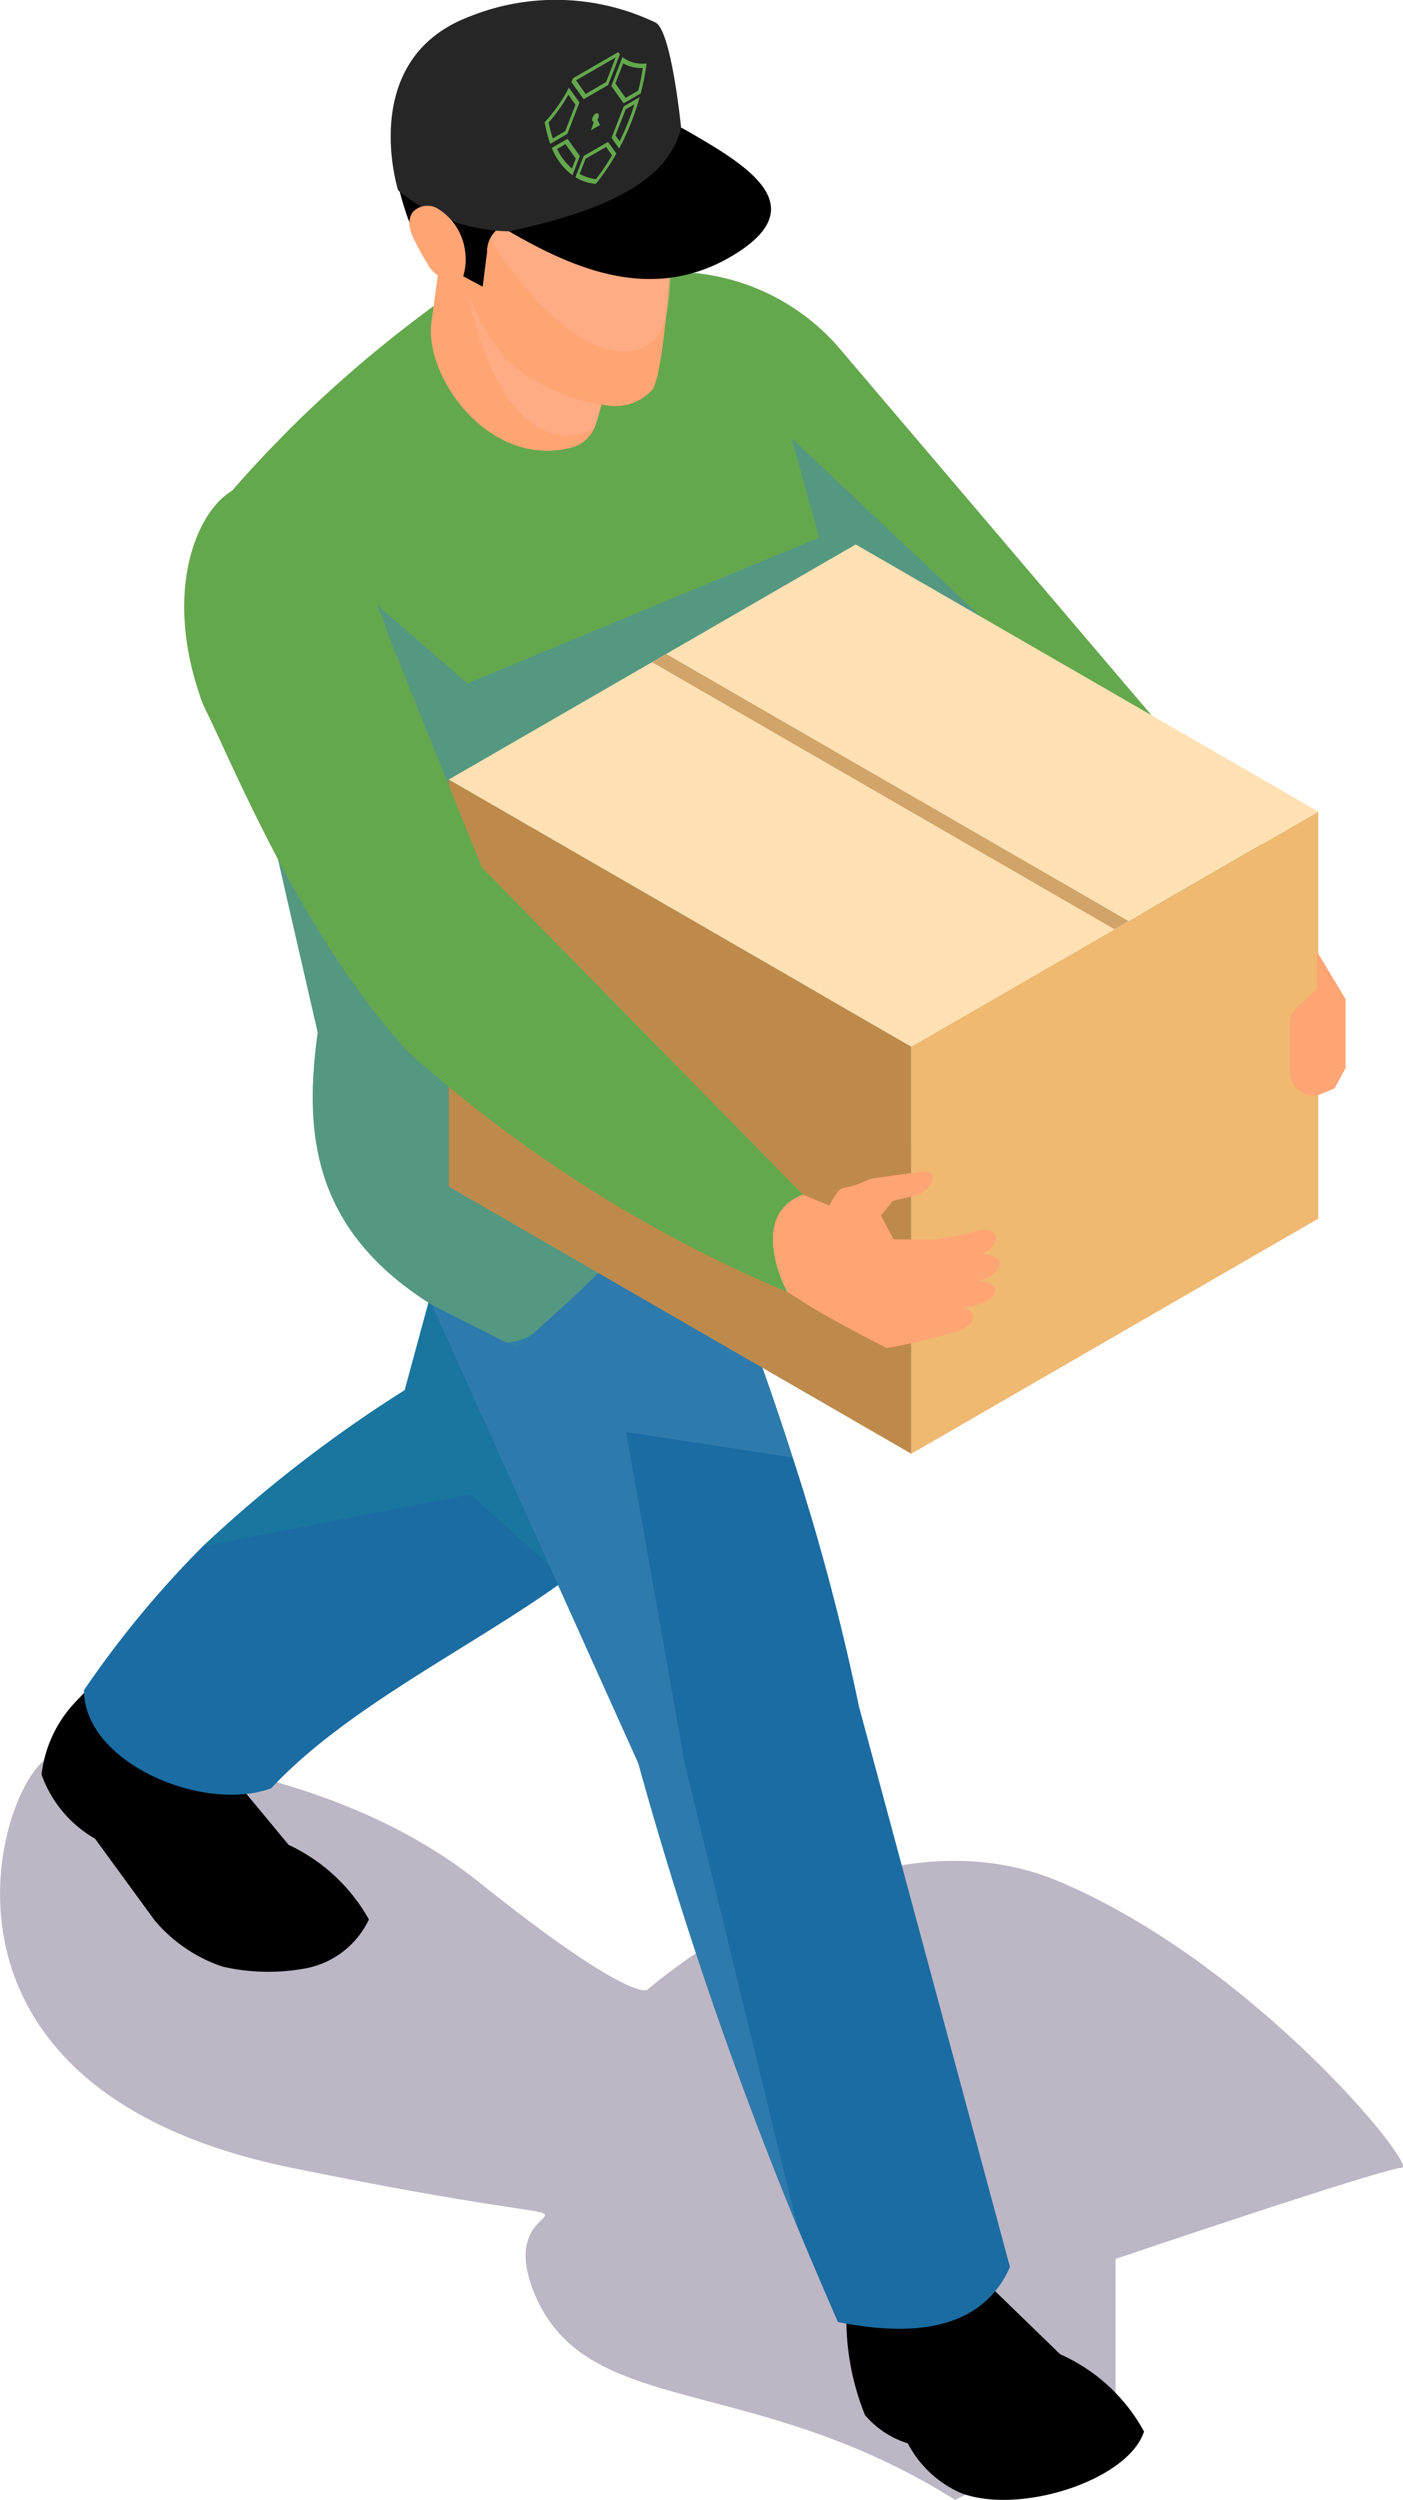 <svg id="Group_36322" data-name="Group 36322" xmlns="http://www.w3.org/2000/svg" xmlns:xlink="http://www.w3.org/1999/xlink" width="41.094" height="73.193" viewBox="0 0 41.094 73.193">
  <defs>
    <clipPath id="clip-path">
      <rect id="Rectangle_17895" data-name="Rectangle 17895" width="38.194" height="73.193" fill="none"/>
    </clipPath>
    <clipPath id="clip-path-3">
      <rect id="Rectangle_17888" data-name="Rectangle 17888" width="17.576" height="14.953" fill="none"/>
    </clipPath>
    <clipPath id="clip-path-4">
      <rect id="Rectangle_17889" data-name="Rectangle 17889" width="4.147" height="4.214" fill="none"/>
    </clipPath>
    <clipPath id="clip-path-5">
      <rect id="Rectangle_17890" data-name="Rectangle 17890" width="5.946" height="4.774" fill="none"/>
    </clipPath>
    <clipPath id="clip-path-6">
      <rect id="Rectangle_17891" data-name="Rectangle 17891" width="20.912" height="52.333" fill="none"/>
    </clipPath>
    <clipPath id="clip-path-7">
      <rect id="Rectangle_17892" data-name="Rectangle 17892" width="13.957" height="8.059" fill="none"/>
    </clipPath>
    <clipPath id="clip-path-8">
      <rect id="Rectangle_17893" data-name="Rectangle 17893" width="3.001" height="5.199" fill="none"/>
    </clipPath>
    <clipPath id="clip-path-9">
      <path id="Path_38055" data-name="Path 38055" d="M30.264,7.343l-.01-3.472,2.991-1.727.01,3.472Z" transform="translate(-30.254 -2.144)" fill="none"/>
    </clipPath>
  </defs>
  <path id="Path_38271" data-name="Path 38271" d="M9292.084,1892.656c-5.969-3.753-10.795-2.356-12.32-6.039s4.7-1.27-7.111-3.683-8.383-11.812-6.986-12.066,8,.127,12.447,3.683,4.953,3.175,4.953,3.175,6.35-5.589,12.066-3.175,10.542,8.383,10.034,8.383-8.383,2.667-8.383,2.667v4.826" transform="translate(-9264.11 -1819.463)" fill="#bdb6c5"/>
  <g id="Group_35676" data-name="Group 35676" transform="translate(1.217 0)">
    <g id="Group_35675" data-name="Group 35675" transform="translate(0)">
      <g id="Group_35674" data-name="Group 35674" clip-path="url(#clip-path)">
        <g id="Group_35673" data-name="Group 35673">
          <g id="Group_35672" data-name="Group 35672" clip-path="url(#clip-path)">
            <path id="Path_38025" data-name="Path 38025" d="M1.052,100.736A3.7,3.7,0,0,0,0,102.922,3.521,3.521,0,0,0,1.566,104.8l1.748,2.394A4.477,4.477,0,0,0,5.3,108.546a6.029,6.029,0,0,0,2.463.046,2.58,2.58,0,0,0,1.825-1.427,5.232,5.232,0,0,0-2.351-2.184l-1.684-2.032-.072-2.135-3.1-1.476Z" transform="translate(0 -50.966)"/>
            <path id="Path_38026" data-name="Path 38026" d="M23.606,64.293,19.835,75.716c-.041.1-.085.2-.132.3a9.3,9.3,0,0,1-3.053,3.228c-2.716,1.969-6.386,3.71-8.612,6.1-1.973.728-5.485-.734-5.485-2.872A29.383,29.383,0,0,1,6.03,78.263a38.936,38.936,0,0,1,5.917-4.575l2.469-9.1Z" transform="translate(-1.31 -32.986)" fill="#1a6ca3"/>
            <g id="Group_35654" data-name="Group 35654" transform="translate(4.72 31.307)" opacity="0.5" style="mix-blend-mode: multiply;isolation: isolate">
              <g id="Group_35653" data-name="Group 35653">
                <g id="Group_35652" data-name="Group 35652" clip-path="url(#clip-path-3)">
                  <path id="Path_38027" data-name="Path 38027" d="M27.269,64.293,23.5,75.716c-.041.1-.085.2-.132.3l-3.053,3.228-2.781-2.508L9.693,78.263a38.936,38.936,0,0,1,5.917-4.575l2.469-9.1Z" transform="translate(-9.693 -64.293)" fill="#167f9c"/>
                </g>
              </g>
            </g>
            <path id="Path_38028" data-name="Path 38028" d="M42.018,25.666l12.1,11.165a6.9,6.9,0,0,0,2.71-2.561L43.437,18.531a6.436,6.436,0,0,0-4.18-2.12Z" transform="translate(-20.141 -8.42)" fill="#64a84d"/>
            <path id="Path_38029" data-name="Path 38029" d="M28.167,39.728a44.355,44.355,0,0,0-3.132,3.61,7.859,7.859,0,0,1-1.726,1.493c-2.776,1.772-2.922,4.409-6,1.8-.012-.006-.029-.023-.047-.035-3.546-2.234-3.68-5.149-3.3-7.948l-.776-3.371L12.462,32.1l-.116-1.067-.035-.338-.863-7.9q.516-.595,1.067-1.172c.391-.408.787-.811,1.2-1.2a36.965,36.965,0,0,1,5.027-4.007h6.246c1.435,1.347,2.222,3.5,2.642,6.106,0,0,.537,13.921.537,17.21" transform="translate(-5.873 -8.42)" fill="#64a84d"/>
            <path id="Path_38030" data-name="Path 38030" d="M28.221,19.626a1.029,1.029,0,0,1-.6.57c-2.447.722-4.453-2.071-4.173-3.715.229-1.692.361-2.612.361-2.612l4.733,1.167s.051.444.079,1.071a8.4,8.4,0,0,1-.4,3.52" transform="translate(-12.019 -7.115)" fill="#ffa473"/>
            <g id="Group_35657" data-name="Group 35657" transform="translate(12.477 8.553)" opacity="0.5" style="mix-blend-mode: multiply;isolation: isolate">
              <g id="Group_35656" data-name="Group 35656">
                <g id="Group_35655" data-name="Group 35655" clip-path="url(#clip-path-4)">
                  <path id="Path_38031" data-name="Path 38031" d="M29.348,21.522a1.365,1.365,0,0,1-.775.256c-2.236,0-2.949-4.214-2.949-4.214L29.752,18a8.4,8.4,0,0,1-.4,3.52" transform="translate(-25.623 -17.565)" fill="#ffb294"/>
                </g>
              </g>
            </g>
            <path id="Path_38032" data-name="Path 38032" d="M23.161,8.38a7.613,7.613,0,0,0,1.43,2.933,5.538,5.538,0,0,0,2.933,1.355,1.472,1.472,0,0,0,1.355-.444c.362-.424.583-4.322.583-4.322a11.688,11.688,0,0,0-.214-2.8c-.263-1.235-1.157-3.972-4.757-3.479a3.469,3.469,0,0,0-3.036,3.032,8.415,8.415,0,0,0,.793,3.376Z" transform="translate(-10.997 -0.804)" fill="#ffa473"/>
            <g id="Group_35660" data-name="Group 35660" transform="translate(12.477 5.511)" opacity="0.5" style="mix-blend-mode: multiply;isolation: isolate">
              <g id="Group_35659" data-name="Group 35659">
                <g id="Group_35658" data-name="Group 35658" clip-path="url(#clip-path-5)">
                  <path id="Path_38033" data-name="Path 38033" d="M30.192,16.091c-2.236,0-4.568-4.333-4.568-4.333l5.872-.442c.141,3.182.242,4.775-1.3,4.775" transform="translate(-25.624 -11.316)" fill="#ffb294"/>
                </g>
              </g>
            </g>
            <path id="Path_38034" data-name="Path 38034" d="M22.02,8.286l1.709.912.129-1.022a.832.832,0,0,1,.892-.844,6.455,6.455,0,0,0,3.284-.574,2.381,2.381,0,0,0,1.345-1.331C29.957,3.209,27.033,1.5,24.83,1.57c-2.676.09-3.759,1.885-3.763,3.471a8.528,8.528,0,0,0,.953,3.246" transform="translate(-10.808 -0.804)"/>
            <path id="Path_38035" data-name="Path 38035" d="M31.062,9.507a10.1,10.1,0,0,1-3.135,1.143c.032.019.06.039.093.058,1.8,1.037,4.115,2.117,6.469.758,2.578-1.488.483-2.7-1.313-3.734-.038-.022-.078-.041-.117-.062a5.188,5.188,0,0,1-2,1.837" transform="translate(-14.328 -3.935)"/>
            <path id="Path_38036" data-name="Path 38036" d="M24.467,6.773a5.2,5.2,0,0,1-3.248-1.2S20.008,1.742,23.3.489a6.759,6.759,0,0,1,5.459.172c.465.229.748,3.073.748,3.073-.377,1.661-2.444,2.481-5.038,3.039" transform="translate(-10.775 0)" fill="#262626"/>
            <path id="Path_38037" data-name="Path 38037" d="M22.946,12.451a.59.59,0,0,0-.722.11.567.567,0,0,0-.089.424,1.471,1.471,0,0,0,.149.417,7.368,7.368,0,0,0,.376.674.824.824,0,0,0,.453.411c.208.049.46.193.572.011a1.722,1.722,0,0,0,.059-.888,1.7,1.7,0,0,0-.8-1.159" transform="translate(-11.353 -6.35)" fill="#ffa473"/>
            <path id="Path_38038" data-name="Path 38038" d="M48.2,135.341a7.506,7.506,0,0,0,.529,3.268,2.651,2.651,0,0,0,1.255.83,3.211,3.211,0,0,0,1.554,1.455c1.727.653,4.9-.372,5.366-1.8a5.206,5.206,0,0,0-2.458-2.264l-2.155-2.09-.663-2.388-3.66.876Z" transform="translate(-24.612 -67.902)"/>
            <path id="Path_38039" data-name="Path 38039" d="M40.413,101.518c-.7,1.575-2.345,2.152-5.039,1.61-.408-.933-.81-1.872-1.2-2.811a119.122,119.122,0,0,1-4.648-13.548L23.483,73.35l2.5,1.263,2.843-2.586L30.54,68.5c.222.525.443,1.056.653,1.58q.253.6.49,1.208l.869,2.239.052.128q.779,2.082,1.447,4.164a68.329,68.329,0,0,1,1.942,7.3Z" transform="translate(-12.048 -35.143)" fill="#1a6ca3"/>
            <g id="Group_35663" data-name="Group 35663" transform="translate(6.589 12.835)" opacity="0.5" style="mix-blend-mode: multiply;isolation: isolate">
              <g id="Group_35662" data-name="Group 35662">
                <g id="Group_35661" data-name="Group 35661" clip-path="url(#clip-path-6)">
                  <path id="Path_38040" data-name="Path 38040" d="M29.074,78.691a118.553,118.553,0,0,1-4.648-13.542L18.378,51.73c-.012-.006-.029-.023-.047-.035-3.545-2.234-3.68-5.15-3.3-7.949l-.775-3.371L13.532,37.2l3.233-5.971,2.654,2.3,10.3-4.268-.81-2.909,5.537,5.215L26.577,49.666l.869,2.239.053.128q.778,2.082,1.446,4.164l-4.881-.746,1.715,9.7Z" transform="translate(-13.532 -26.358)" fill="#4488b8"/>
                </g>
              </g>
            </g>
            <path id="Path_38041" data-name="Path 38041" d="M38.045,66.611,24.5,58.791V46.87l13.544,7.82Z" transform="translate(-12.57 -24.047)" fill="#bd8a4b"/>
            <path id="Path_38042" data-name="Path 38042" d="M64.235,60.716,52.314,67.6V55.678L64.235,48.8Z" transform="translate(-26.84 -25.035)" fill="#efb972"/>
            <path id="Path_38043" data-name="Path 38043" d="M49.967,40.559l-5.555,3.207L44,44.005l-5.953,3.436L24.5,39.621l5.951-3.436.413-.239,5.555-3.208Z" transform="translate(-12.572 -16.797)" fill="#ffe1b3"/>
            <g id="Group_35666" data-name="Group 35666" transform="translate(17.883 19.149)" opacity="0.7" style="mix-blend-mode: multiply;isolation: isolate">
              <g id="Group_35665" data-name="Group 35665">
                <g id="Group_35664" data-name="Group 35664" clip-path="url(#clip-path-7)">
                  <path id="Path_38044" data-name="Path 38044" d="M50.682,47.145l-.413.239-13.544-7.82.413-.239Z" transform="translate(-36.724 -39.325)" fill="#bd8a4b"/>
                </g>
              </g>
            </g>
            <path id="Path_38045" data-name="Path 38045" d="M75.268,58.877l.614-.569V57.23l.834,1.385v2.014l-.321.6-.5.206h-.116a.69.69,0,0,1-.69-.69v-1.4a.58.58,0,0,1,.184-.469" transform="translate(-38.521 -29.362)" fill="#ffa473"/>
            <path id="Path_38046" data-name="Path 38046" d="M40.343,72.642l2.533,1.525c.635.456,2.58,1.44,2.58,1.44a17.216,17.216,0,0,0,1.841-.429c.747-.128.966-.692.31-.747,1.221-.128,1.294-.738.51-.79.738-.157.866-.768.155-.786.674-.392.419-.929-.409-.606l-.961.183-1.247-.01-.372-.7.353-.423.728-.178c.517-.262.592-.692.159-.688l-1.555.218c-.981.485-.738-.019-1.2.782l-2.414-1Z" transform="translate(-20.698 -36.137)" fill="#ffa473"/>
            <path id="Path_38047" data-name="Path 38047" d="M9.12,35.542C10.06,37.431,12,42.3,15.143,45.735a39.689,39.689,0,0,0,11.1,7.03c-.349-.651-.927-2.338.457-2.851l-9.4-9.577-2.74-6.794c-.926-2.931-3.088-5.107-4.582-4.237-1.031.6-2.062,2.972-.856,6.236" transform="translate(-4.4 -14.936)" fill="#64a84d"/>
            <g id="Group_35671" data-name="Group 35671" transform="translate(14.732 1.044)" style="mix-blend-mode: normal;isolation: isolate">
              <g id="Group_35670" data-name="Group 35670">
                <g id="Group_35669" data-name="Group 35669" clip-path="url(#clip-path-8)">
                  <g id="Group_35668" data-name="Group 35668" transform="translate(0)">
                    <g id="Group_35667" data-name="Group 35667" clip-path="url(#clip-path-9)">
                      <path id="Path_38048" data-name="Path 38048" d="M30.5,6.756a3.528,3.528,0,0,1-.123-.466c.062-.072.121-.142.177-.213a5.045,5.045,0,0,0,.4-.6l.209.294-.3.769Zm.469-1.488A4.191,4.191,0,0,1,30.5,6c-.078.1-.159.2-.24.281a3.533,3.533,0,0,0,.164.632l.5-.289.355-.921-.312-.439" transform="translate(-30.256 -3.747)" fill="#64a84d"/>
                      <path id="Path_38049" data-name="Path 38049" d="M34.693,4.618l-.3-.421.229-.59a1.032,1.032,0,0,0,.573.134c-.034.22-.076.441-.132.663l0,0Zm-.091-1.2-.328.851.36.508.5-.289a7.1,7.1,0,0,0,.175-.877,1.351,1.351,0,0,1-.24,0,.877.877,0,0,1-.467-.188" transform="translate(-32.317 -2.796)" fill="#64a84d"/>
                      <path id="Path_38050" data-name="Path 38050" d="M34.521,7.13,34.4,6.963l.3-.765.255-.147a7.194,7.194,0,0,1-.433,1.08m.588-1.291-.469.271-.355.921.222.312a7.4,7.4,0,0,0,.6-1.5" transform="translate(-32.322 -4.04)" fill="#64a84d"/>
                      <path id="Path_38051" data-name="Path 38051" d="M32.71,9.618a1.281,1.281,0,0,1-.474-.152l.173-.444.6-.345.175.243a6.227,6.227,0,0,1-.471.7m.355-1.092-.715.413-.242.622a1.3,1.3,0,0,0,.6.193,6.432,6.432,0,0,0,.6-.886l-.244-.342" transform="translate(-31.206 -5.418)" fill="#64a84d"/>
                      <path id="Path_38052" data-name="Path 38052" d="M31.281,9.216a1.735,1.735,0,0,1-.434-.572l.245-.142.3.421Zm-.13-.87-.46.266a1.828,1.828,0,0,0,.606.8l.217-.561-.363-.506" transform="translate(-30.478 -5.326)" fill="#64a84d"/>
                      <path id="Path_38053" data-name="Path 38053" d="M32.288,4.362l-.281-.4,1.159-.67-.278.719Zm.946-1.223L31.919,3.9l-.049.114.359.5.718-.414.346-.9-.059-.066" transform="translate(-31.083 -2.654)" fill="#64a84d"/>
                      <path id="Path_38054" data-name="Path 38054" d="M33.184,6.828a.173.173,0,0,0-.053.05c-.043.057-.059.137-.028.173l.028.016-.077.242.264-.152L33.24,7a.162.162,0,0,0,.028-.173.066.066,0,0,0-.084,0" transform="translate(-31.691 -4.54)" fill="#64a84d"/>
                    </g>
                  </g>
                </g>
              </g>
            </g>
          </g>
        </g>
      </g>
    </g>
  </g>
</svg>
